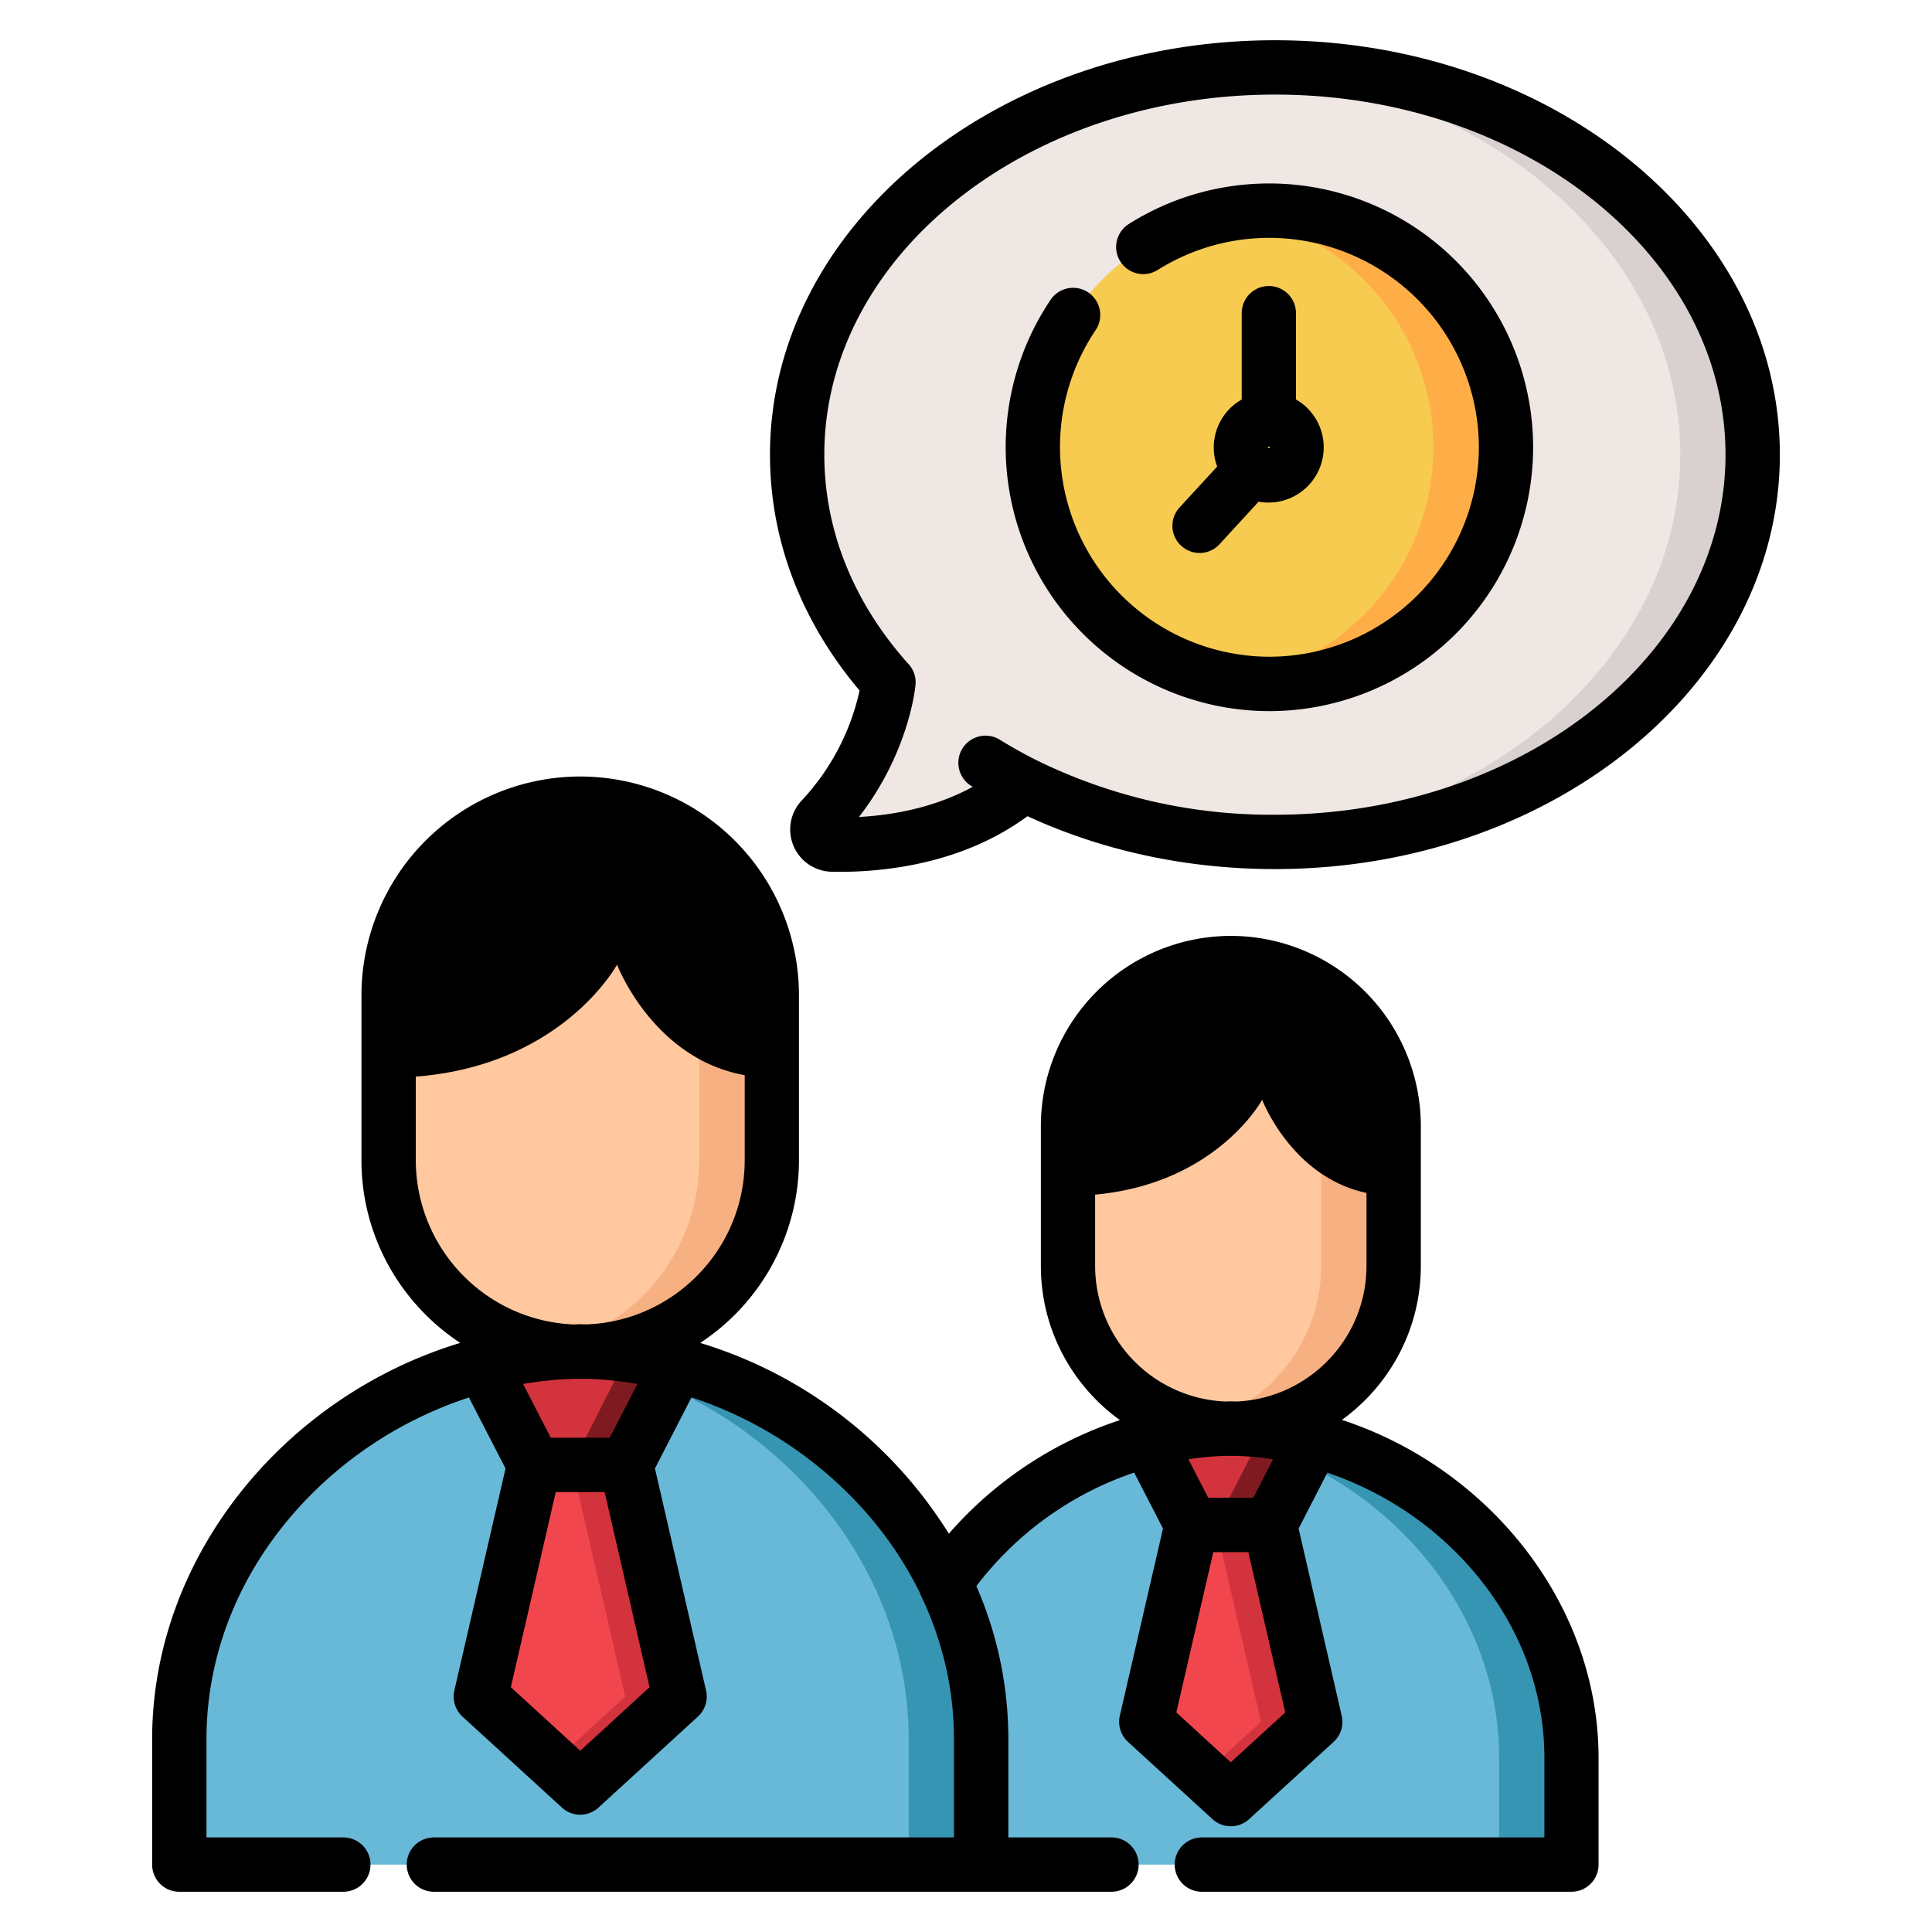 <svg width="24" height="24" fill="none" xmlns="http://www.w3.org/2000/svg">
  <defs/>
  <path d="M15.838.837c-3.278 0-5.935 2.154-5.935 4.81 0 1.058.42 2.035 1.134 2.829 0 0-.08.897-.83 1.698a.19.19 0 00.135.318c.572.012 1.594-.076 2.38-.75l-.016-.008c.91.459 1.982.724 3.132.724 3.278 0 5.935-2.153 5.935-4.81 0-2.657-2.657-4.81-5.935-4.81z" fill="#EFE7E4"/>
  <path d="M15.838.837a7.41 7.41 0 00-.45.014c3.067.186 5.485 2.263 5.485 4.797 0 2.533-2.417 4.61-5.483 4.796.148.01.297.014.447.014 3.278 0 5.935-2.153 5.935-4.81 0-2.657-2.657-4.81-5.934-4.81z" fill="#D8D1D0"/>
  <path d="M15.768 8.496a2.94 2.94 0 100-5.88 2.94 2.94 0 000 5.88z" fill="#F7CB4F"/>
  <path d="M15.768 2.616c-.153 0-.303.012-.45.035a2.94 2.94 0 010 5.81 2.94 2.94 0 10.45-5.845z" fill="#FFAE47"/>
  <path d="M15.29 17.745c-1.437.02-2.777.783-3.55 1.92.286.594.448 1.25.448 1.939v1.559h7.334v-1.325c0-2.234-2-4.062-4.233-4.093z" fill="#68B9D8"/>
  <path d="M15.29 17.745c-.151.002-.3.013-.45.031 2.046.25 3.783 1.98 3.783 4.062v1.325h.9v-1.325c0-2.234-2-4.062-4.233-4.093z" fill="#3695B2"/>
  <path d="M7.208 23.163h-4.98v-1.56c0-2.628 2.352-4.78 4.98-4.815 2.628.036 4.98 2.187 4.98 4.816v1.559h-4.98z" fill="#68B9D8"/>
  <path d="M7.208 16.788a4.94 4.94 0 00-.45.027c2.44.258 4.53 2.311 4.53 4.789v1.559h.9v-1.56c0-2.628-2.352-4.78-4.98-4.815z" fill="#3695B2"/>
  <path d="M7.207 22.205l-1.234-1.13.663-2.877H7.779l.663 2.877-1.235 1.13z" fill="#F2464F"/>
  <g fill="#D3333C">
    <path d="M7.78 18.198H7.103l.663 2.877-.897.822.337.308 1.235-1.13-.663-2.877zM7.779 18.198H6.636l-.64-1.243a4.99 4.99 0 011.211-.167c.413.006.82.064 1.211.167l-.639 1.243z"/>
  </g>
  <path d="M7.797 16.832l-.693 1.366H7.78l.64-1.243a5.046 5.046 0 00-.622-.123z" fill="#7F1B20"/>
  <path d="M15.29 17.749c1.112 0 2.022-.91 2.022-2.023v-1.74c0-1.113-.91-2.024-2.023-2.024-1.112 0-2.022.91-2.022 2.023v1.741c0 1.112.91 2.023 2.022 2.023z" fill="#FFC89F"/>
  <path d="M15.29 11.963c-.155 0-.305.018-.45.05a2.03 2.03 0 011.573 1.972v1.741a2.03 2.03 0 01-1.573 1.971c.145.034.295.052.45.052 1.112 0 2.022-.91 2.022-2.023v-1.74c0-1.113-.91-2.024-2.022-2.024z" fill="#F7B081"/>
  <path d="M7.207 16.792c1.31 0 2.38-1.071 2.38-2.38v-2.049c0-1.309-1.07-2.38-2.38-2.38a2.387 2.387 0 00-2.38 2.38v2.049c0 1.309 1.071 2.38 2.38 2.38z" fill="#FFC89F"/>
  <path d="M7.208 9.983c-.154 0-.304.015-.45.044a2.389 2.389 0 011.93 2.336v2.049a2.39 2.39 0 01-1.93 2.337 2.387 2.387 0 002.83-2.337v-2.049c0-1.309-1.071-2.38-2.38-2.38z" fill="#F7B081"/>
  <path d="M15.775 18.943h-.972l-.543-1.055a4.243 4.243 0 011.029-.143c.351.005.696.054 1.03.143l-.544 1.055z" fill="#D3333C"/>
  <path d="M15.7 17.771l-.6 1.172h.675l.544-1.055a4.275 4.275 0 00-.62-.117z" fill="#7F1B20"/>
  <path d="M15.29 22.35l-1.05-.961.564-2.446h.971l.564 2.446-1.05.96z" fill="#F2464F"/>
  <path d="M15.775 18.943H15.101l.563 2.446-.712.651.338.31 1.049-.961-.564-2.446z" fill="#D3333C"/>
  <path d="M14.674 6.78a.336.336 0 00.476-.02l.485-.528a.686.686 0 00.464-1.27V3.89a.337.337 0 10-.674 0v1.073a.685.685 0 00-.305.833l-.467.508a.337.337 0 00.02.476zm1.088-1.232a.01.01 0 01.011.01c0 .013-.022.013-.022 0 0-.005.005-.01.011-.01z" fill="#000"/>
  <path d="M15.768 2.279c-.62 0-1.224.174-1.746.504a.337.337 0 10.36.57 2.605 2.605 0 013.989 2.203 2.605 2.605 0 01-2.603 2.602 2.605 2.605 0 01-2.158-4.057.337.337 0 10-.559-.377 3.28 3.28 0 002.717 5.11 3.28 3.28 0 003.277-3.278 3.28 3.28 0 00-3.277-3.277z" fill="#000"/>
  <path d="M15.838.5c-3.459 0-6.273 2.31-6.273 5.148 0 1.058.385 2.068 1.113 2.93a2.913 2.913 0 01-.718 1.365.525.525 0 00.374.886l.1.001c.575 0 1.531-.103 2.33-.691.934.431 1.982.657 3.074.657 3.458 0 6.272-2.31 6.272-5.148C22.11 2.809 19.296.5 15.838.5zm0 9.621a6.6 6.6 0 01-2.983-.688 5.882 5.882 0 01-.435-.244.337.337 0 10-.355.574l.019.011c-.484.265-1.011.353-1.414.375.621-.8.7-1.607.703-1.644a.336.336 0 00-.1-.27c-.676-.76-1.033-1.654-1.033-2.587 0-2.467 2.511-4.473 5.598-4.473 3.086 0 5.597 2.006 5.597 4.473 0 2.466-2.511 4.473-5.597 4.473z" fill="#000"/>
  <path d="M16.67 17.638c.593-.429.98-1.126.98-1.912v-1.74a2.363 2.363 0 00-2.36-2.36 2.363 2.363 0 00-2.36 2.36v1.74c0 .788.388 1.486.982 1.915a4.821 4.821 0 00-2.125 1.411 5.532 5.532 0 00-3.089-2.37 2.717 2.717 0 001.227-2.27v-2.049a2.72 2.72 0 00-2.717-2.717 2.72 2.72 0 00-2.718 2.717v2.049c0 .948.489 1.784 1.227 2.27-2.184.662-3.827 2.659-3.827 4.922v1.559c0 .186.15.337.337.337h2.038a.337.337 0 100-.675h-1.7v-1.221c0-1.165.497-2.278 1.4-3.136a4.942 4.942 0 011.86-1.108l.455.882L5.644 21a.337.337 0 00.101.324l1.235 1.13a.336.336 0 00.455 0l1.235-1.13A.337.337 0 008.771 21l-.635-2.758.454-.883a4.94 4.94 0 011.861 1.11c.414.392.742.84.977 1.32l.008.022a4.195 4.195 0 01.353 1.087l.005.03.012.075.006.04.008.067.006.046.006.063.005.049.004.063.004.049.002.07.002.041.002.113v1.221H5.39a.337.337 0 100 .675h8.417a.337.337 0 100-.675h-1.281v-1.221c0-.043 0-.085-.002-.128v-.013a4.755 4.755 0 00-.395-1.76 4.12 4.12 0 011.96-1.41l.358.695-.536 2.325a.337.337 0 00.101.325l1.05.96a.337.337 0 00.455 0l1.05-.96a.338.338 0 00.1-.325l-.535-2.325.357-.694c.56.19 1.085.501 1.522.916.757.72 1.174 1.652 1.174 2.628v.987H14.93a.337.337 0 100 .675h4.59a.337.337 0 00.338-.337v-1.325c0-1.911-1.362-3.601-3.189-4.2zM5.165 14.412v-1.038c1.825-.14 2.5-1.391 2.5-1.391s.445 1.169 1.586 1.373v1.056c0 1.1-.873 1.998-1.963 2.04l-.076-.002h-.009l-.076.003a2.045 2.045 0 01-1.962-2.041zm2.043 7.336l-.862-.789.558-2.424h.607l.558 2.424-.861.79zm.366-3.888h-.732l-.344-.668.046-.008.02-.003a4.866 4.866 0 01.249-.032l.055-.006a4.324 4.324 0 01.184-.012l.088-.003.068.001.067-.001c.03 0 .06.001.088.003l.04.002.144.01.056.006a5.277 5.277 0 01.25.032l.019.003.046.008-.344.668zm6.03-2.134v-.886c1.513-.138 2.075-1.178 2.075-1.178s.364.958 1.296 1.157v.907c0 .906-.72 1.647-1.617 1.684l-.064-.002h-.01l-.06.002a1.687 1.687 0 01-1.62-1.684zm1.685 6.166l-.676-.62.459-1.991h.435l.459 1.992-.677.619zm.28-3.286h-.56l-.246-.478a3.436 3.436 0 01.163-.022l.057-.006.062-.006.072-.004c.017-.001.033-.003.05-.003l.063-.002.06.001.052-.001c.039.001.078.002.116.005l.038.002c.054.004.107.008.161.014h.005l.153.022-.246.478z" fill="#000"/>
</svg>

